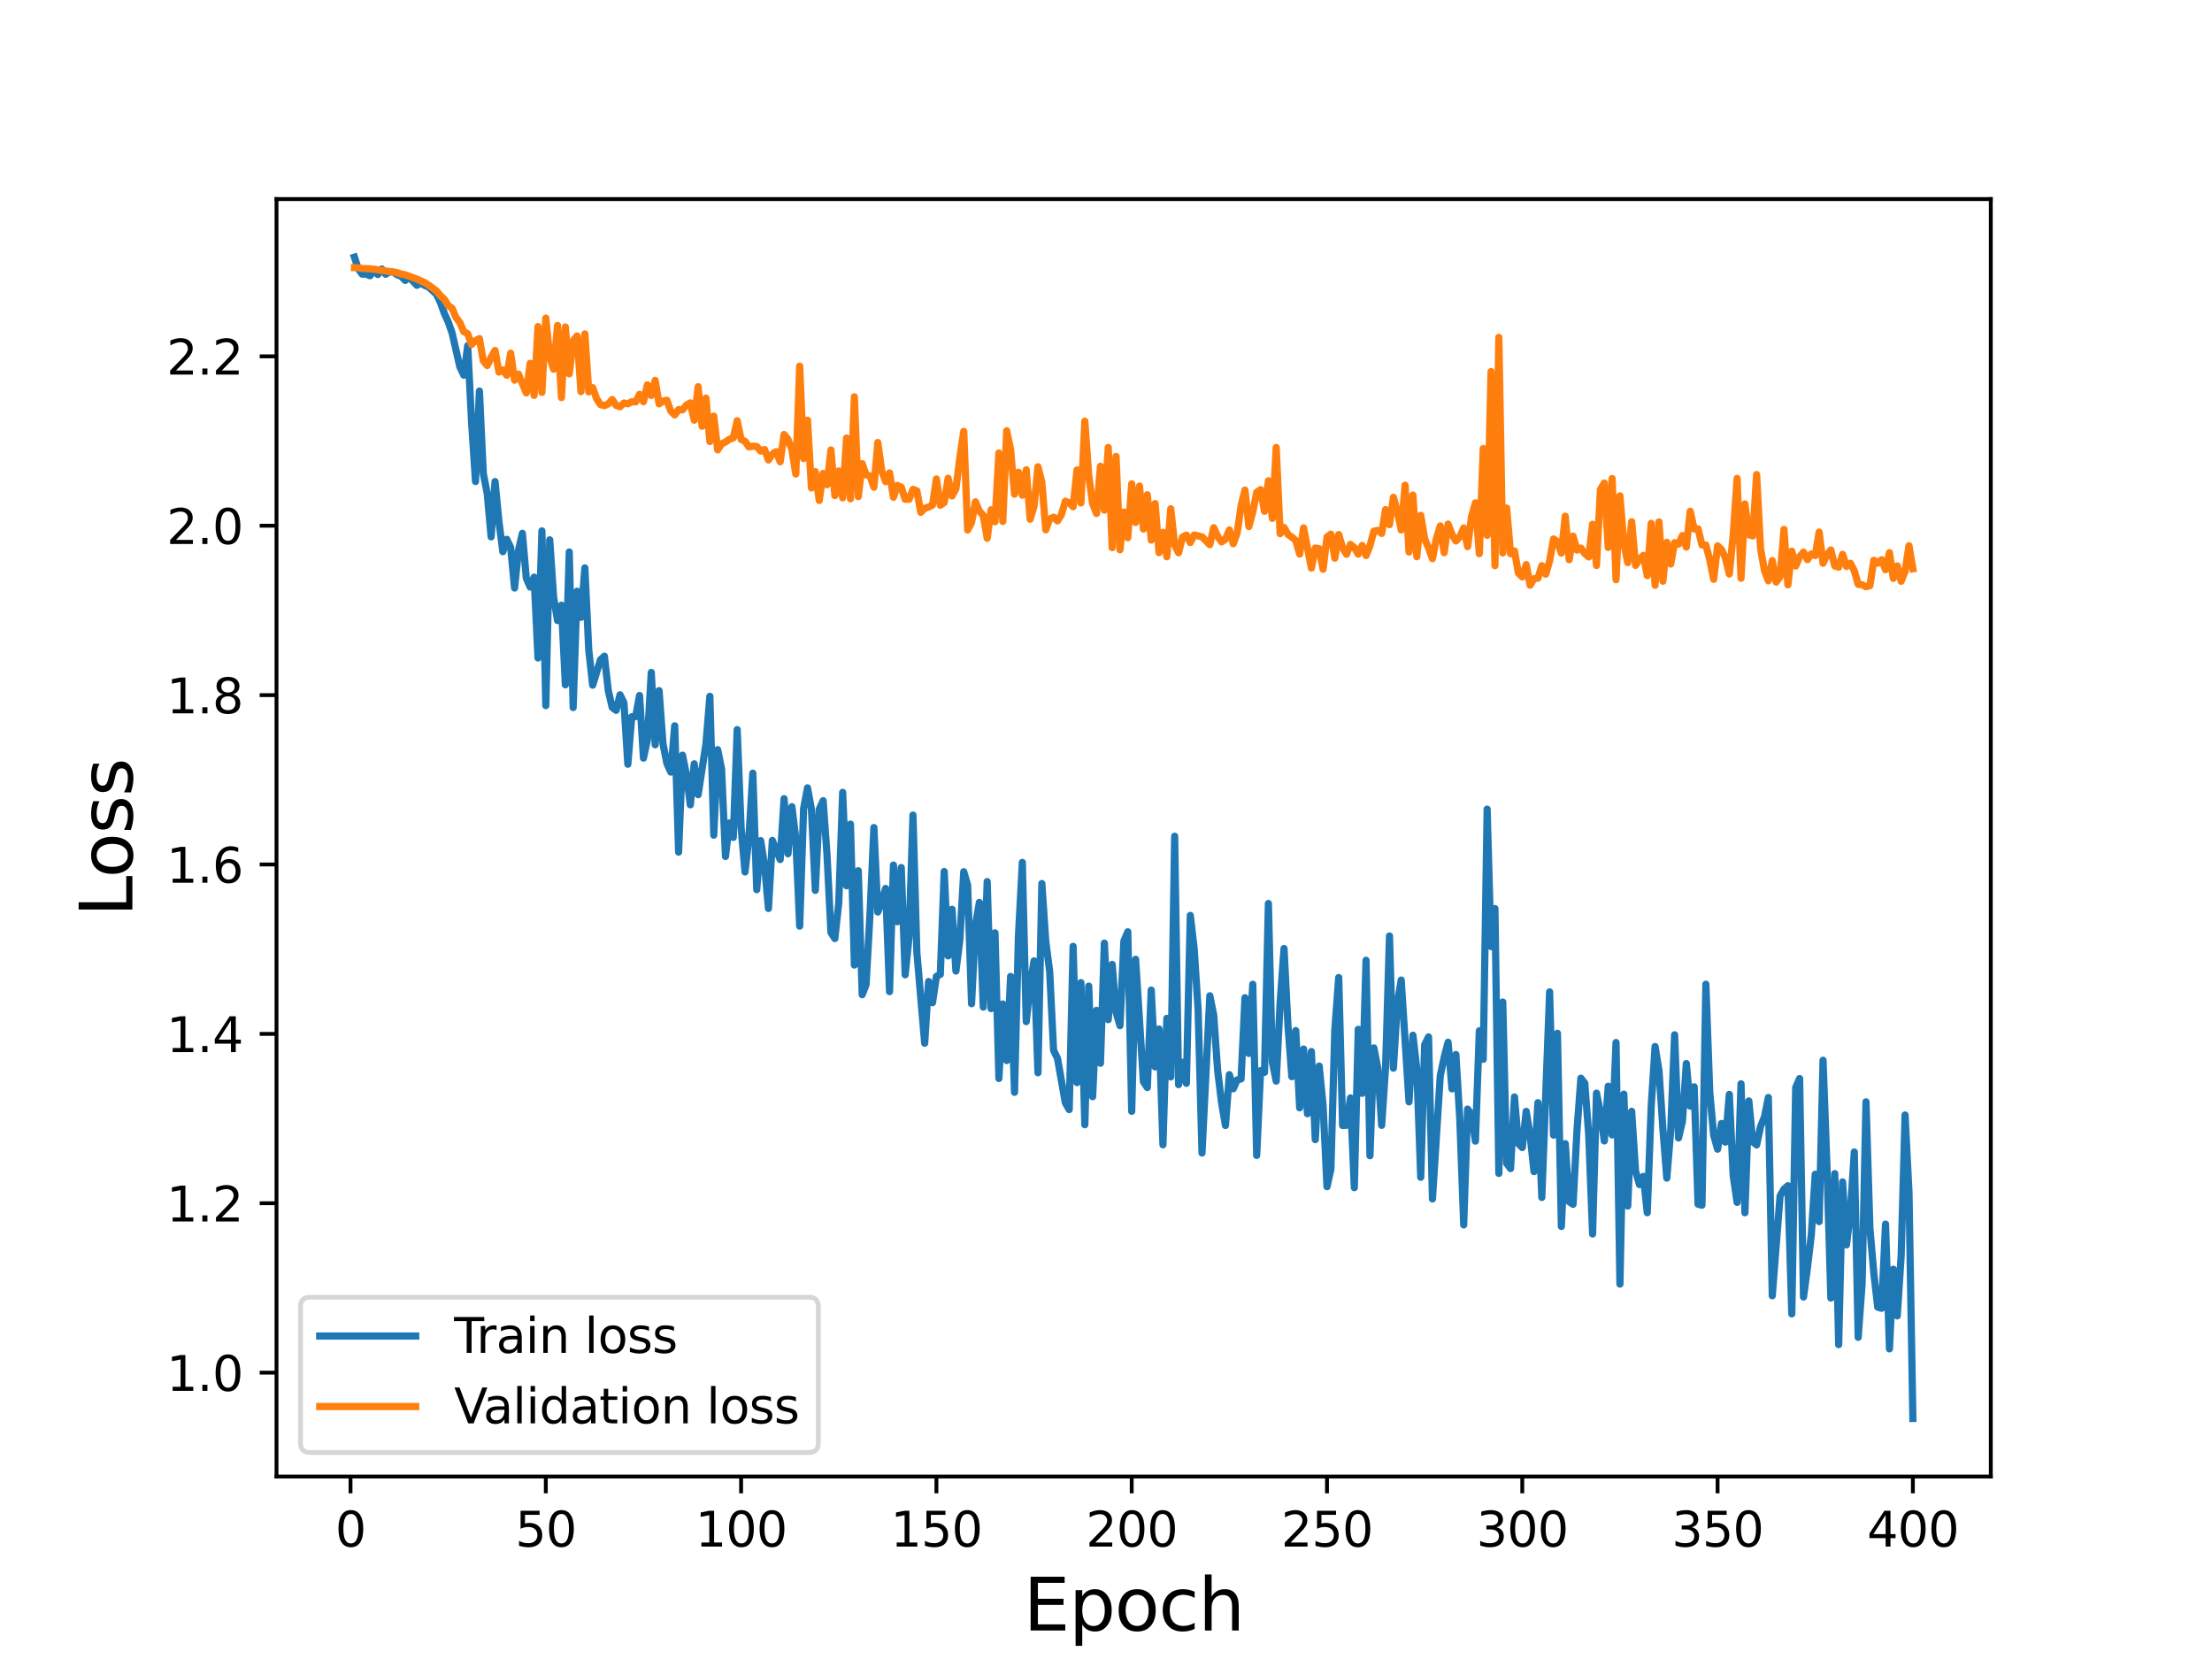 <?xml version="1.0" encoding="utf-8" standalone="no"?>
<!DOCTYPE svg PUBLIC "-//W3C//DTD SVG 1.1//EN"
  "http://www.w3.org/Graphics/SVG/1.1/DTD/svg11.dtd">
<svg height="345.6pt" version="1.1" viewBox="0 0 460.8 345.6" width="460.8pt" xmlns="http://www.w3.org/2000/svg" xmlns:xlink="http://www.w3.org/1999/xlink">
 <defs>
  <style type="text/css">*{stroke-linecap:butt;stroke-linejoin:round;}</style>
 </defs>
 <g id="figure_1">
  <g id="patch_1">
   <path d="M 0 345.6 
L 460.8 345.6 
L 460.8 0 
L 0 0 
z
" style="fill:#ffffff;"/>
  </g>
  <g id="axes_1">
   <g id="patch_2">
    <path d="M 57.6 307.584 
L 414.72 307.584 
L 414.72 41.472 
L 57.6 41.472 
z
" style="fill:#ffffff;"/>
   </g>
   <g id="matplotlib.axis_1">
    <g id="xtick_1">
     <g id="line2d_1">
      <defs>
       <path d="M 0 0 
L 0 3.5 
" id="ma817deee0d" style="stroke:#000000;stroke-width:0.8;"/>
      </defs>
      <g>
       <use style="stroke:#000000;stroke-width:0.8;" x="73.019" xlink:href="#ma817deee0d" y="307.584"/>
      </g>
     </g>
     <g id="text_1">
      <!-- 0 -->
      <g transform="translate(69.838 322.182)scale(0.1 -0.1)">
       <defs>
        <path d="M 2034 4250 
Q 1547 4250 1301 3770 
Q 1056 3291 1056 2328 
Q 1056 1369 1301 889 
Q 1547 409 2034 409 
Q 2525 409 2770 889 
Q 3016 1369 3016 2328 
Q 3016 3291 2770 3770 
Q 2525 4250 2034 4250 
z
M 2034 4750 
Q 2819 4750 3233 4129 
Q 3647 3509 3647 2328 
Q 3647 1150 3233 529 
Q 2819 -91 2034 -91 
Q 1250 -91 836 529 
Q 422 1150 422 2328 
Q 422 3509 836 4129 
Q 1250 4750 2034 4750 
z
" id="DejaVuSans-30" transform="scale(0.016)"/>
       </defs>
       <use xlink:href="#DejaVuSans-30"/>
      </g>
     </g>
    </g>
    <g id="xtick_2">
     <g id="line2d_2">
      <g>
       <use style="stroke:#000000;stroke-width:0.8;" x="113.703" xlink:href="#ma817deee0d" y="307.584"/>
      </g>
     </g>
     <g id="text_2">
      <!-- 50 -->
      <g transform="translate(107.34 322.182)scale(0.1 -0.1)">
       <defs>
        <path d="M 691 4666 
L 3169 4666 
L 3169 4134 
L 1269 4134 
L 1269 2991 
Q 1406 3038 1543 3061 
Q 1681 3084 1819 3084 
Q 2600 3084 3056 2656 
Q 3513 2228 3513 1497 
Q 3513 744 3044 326 
Q 2575 -91 1722 -91 
Q 1428 -91 1123 -41 
Q 819 9 494 109 
L 494 744 
Q 775 591 1075 516 
Q 1375 441 1709 441 
Q 2250 441 2565 725 
Q 2881 1009 2881 1497 
Q 2881 1984 2565 2268 
Q 2250 2553 1709 2553 
Q 1456 2553 1204 2497 
Q 953 2441 691 2322 
L 691 4666 
z
" id="DejaVuSans-35" transform="scale(0.016)"/>
       </defs>
       <use xlink:href="#DejaVuSans-35"/>
       <use x="63.623" xlink:href="#DejaVuSans-30"/>
      </g>
     </g>
    </g>
    <g id="xtick_3">
     <g id="line2d_3">
      <g>
       <use style="stroke:#000000;stroke-width:0.8;" x="154.386" xlink:href="#ma817deee0d" y="307.584"/>
      </g>
     </g>
     <g id="text_3">
      <!-- 100 -->
      <g transform="translate(144.842 322.182)scale(0.1 -0.1)">
       <defs>
        <path d="M 794 531 
L 1825 531 
L 1825 4091 
L 703 3866 
L 703 4441 
L 1819 4666 
L 2450 4666 
L 2450 531 
L 3481 531 
L 3481 0 
L 794 0 
L 794 531 
z
" id="DejaVuSans-31" transform="scale(0.016)"/>
       </defs>
       <use xlink:href="#DejaVuSans-31"/>
       <use x="63.623" xlink:href="#DejaVuSans-30"/>
       <use x="127.246" xlink:href="#DejaVuSans-30"/>
      </g>
     </g>
    </g>
    <g id="xtick_4">
     <g id="line2d_4">
      <g>
       <use style="stroke:#000000;stroke-width:0.8;" x="195.07" xlink:href="#ma817deee0d" y="307.584"/>
      </g>
     </g>
     <g id="text_4">
      <!-- 150 -->
      <g transform="translate(185.526 322.182)scale(0.1 -0.1)">
       <use xlink:href="#DejaVuSans-31"/>
       <use x="63.623" xlink:href="#DejaVuSans-35"/>
       <use x="127.246" xlink:href="#DejaVuSans-30"/>
      </g>
     </g>
    </g>
    <g id="xtick_5">
     <g id="line2d_5">
      <g>
       <use style="stroke:#000000;stroke-width:0.8;" x="235.753" xlink:href="#ma817deee0d" y="307.584"/>
      </g>
     </g>
     <g id="text_5">
      <!-- 200 -->
      <g transform="translate(226.209 322.182)scale(0.1 -0.1)">
       <defs>
        <path d="M 1228 531 
L 3431 531 
L 3431 0 
L 469 0 
L 469 531 
Q 828 903 1448 1529 
Q 2069 2156 2228 2338 
Q 2531 2678 2651 2914 
Q 2772 3150 2772 3378 
Q 2772 3750 2511 3984 
Q 2250 4219 1831 4219 
Q 1534 4219 1204 4116 
Q 875 4013 500 3803 
L 500 4441 
Q 881 4594 1212 4672 
Q 1544 4750 1819 4750 
Q 2544 4750 2975 4387 
Q 3406 4025 3406 3419 
Q 3406 3131 3298 2873 
Q 3191 2616 2906 2266 
Q 2828 2175 2409 1742 
Q 1991 1309 1228 531 
z
" id="DejaVuSans-32" transform="scale(0.016)"/>
       </defs>
       <use xlink:href="#DejaVuSans-32"/>
       <use x="63.623" xlink:href="#DejaVuSans-30"/>
       <use x="127.246" xlink:href="#DejaVuSans-30"/>
      </g>
     </g>
    </g>
    <g id="xtick_6">
     <g id="line2d_6">
      <g>
       <use style="stroke:#000000;stroke-width:0.8;" x="276.437" xlink:href="#ma817deee0d" y="307.584"/>
      </g>
     </g>
     <g id="text_6">
      <!-- 250 -->
      <g transform="translate(266.893 322.182)scale(0.1 -0.1)">
       <use xlink:href="#DejaVuSans-32"/>
       <use x="63.623" xlink:href="#DejaVuSans-35"/>
       <use x="127.246" xlink:href="#DejaVuSans-30"/>
      </g>
     </g>
    </g>
    <g id="xtick_7">
     <g id="line2d_7">
      <g>
       <use style="stroke:#000000;stroke-width:0.8;" x="317.12" xlink:href="#ma817deee0d" y="307.584"/>
      </g>
     </g>
     <g id="text_7">
      <!-- 300 -->
      <g transform="translate(307.576 322.182)scale(0.1 -0.1)">
       <defs>
        <path d="M 2597 2516 
Q 3050 2419 3304 2112 
Q 3559 1806 3559 1356 
Q 3559 666 3084 287 
Q 2609 -91 1734 -91 
Q 1441 -91 1130 -33 
Q 819 25 488 141 
L 488 750 
Q 750 597 1062 519 
Q 1375 441 1716 441 
Q 2309 441 2620 675 
Q 2931 909 2931 1356 
Q 2931 1769 2642 2001 
Q 2353 2234 1838 2234 
L 1294 2234 
L 1294 2753 
L 1863 2753 
Q 2328 2753 2575 2939 
Q 2822 3125 2822 3475 
Q 2822 3834 2567 4026 
Q 2313 4219 1838 4219 
Q 1578 4219 1281 4162 
Q 984 4106 628 3988 
L 628 4550 
Q 988 4650 1302 4700 
Q 1616 4750 1894 4750 
Q 2613 4750 3031 4423 
Q 3450 4097 3450 3541 
Q 3450 3153 3228 2886 
Q 3006 2619 2597 2516 
z
" id="DejaVuSans-33" transform="scale(0.016)"/>
       </defs>
       <use xlink:href="#DejaVuSans-33"/>
       <use x="63.623" xlink:href="#DejaVuSans-30"/>
       <use x="127.246" xlink:href="#DejaVuSans-30"/>
      </g>
     </g>
    </g>
    <g id="xtick_8">
     <g id="line2d_8">
      <g>
       <use style="stroke:#000000;stroke-width:0.8;" x="357.804" xlink:href="#ma817deee0d" y="307.584"/>
      </g>
     </g>
     <g id="text_8">
      <!-- 350 -->
      <g transform="translate(348.26 322.182)scale(0.1 -0.1)">
       <use xlink:href="#DejaVuSans-33"/>
       <use x="63.623" xlink:href="#DejaVuSans-35"/>
       <use x="127.246" xlink:href="#DejaVuSans-30"/>
      </g>
     </g>
    </g>
    <g id="xtick_9">
     <g id="line2d_9">
      <g>
       <use style="stroke:#000000;stroke-width:0.8;" x="398.487" xlink:href="#ma817deee0d" y="307.584"/>
      </g>
     </g>
     <g id="text_9">
      <!-- 400 -->
      <g transform="translate(388.944 322.182)scale(0.1 -0.1)">
       <defs>
        <path d="M 2419 4116 
L 825 1625 
L 2419 1625 
L 2419 4116 
z
M 2253 4666 
L 3047 4666 
L 3047 1625 
L 3713 1625 
L 3713 1100 
L 3047 1100 
L 3047 0 
L 2419 0 
L 2419 1100 
L 313 1100 
L 313 1709 
L 2253 4666 
z
" id="DejaVuSans-34" transform="scale(0.016)"/>
       </defs>
       <use xlink:href="#DejaVuSans-34"/>
       <use x="63.623" xlink:href="#DejaVuSans-30"/>
       <use x="127.246" xlink:href="#DejaVuSans-30"/>
      </g>
     </g>
    </g>
    <g id="text_10">
     <!-- Epoch -->
     <g transform="translate(213.194 339.66)scale(0.15 -0.15)">
      <defs>
       <path d="M 628 4666 
L 3578 4666 
L 3578 4134 
L 1259 4134 
L 1259 2753 
L 3481 2753 
L 3481 2222 
L 1259 2222 
L 1259 531 
L 3634 531 
L 3634 0 
L 628 0 
L 628 4666 
z
" id="DejaVuSans-45" transform="scale(0.016)"/>
       <path d="M 1159 525 
L 1159 -1331 
L 581 -1331 
L 581 3500 
L 1159 3500 
L 1159 2969 
Q 1341 3281 1617 3432 
Q 1894 3584 2278 3584 
Q 2916 3584 3314 3078 
Q 3713 2572 3713 1747 
Q 3713 922 3314 415 
Q 2916 -91 2278 -91 
Q 1894 -91 1617 61 
Q 1341 213 1159 525 
z
M 3116 1747 
Q 3116 2381 2855 2742 
Q 2594 3103 2138 3103 
Q 1681 3103 1420 2742 
Q 1159 2381 1159 1747 
Q 1159 1113 1420 752 
Q 1681 391 2138 391 
Q 2594 391 2855 752 
Q 3116 1113 3116 1747 
z
" id="DejaVuSans-70" transform="scale(0.016)"/>
       <path d="M 1959 3097 
Q 1497 3097 1228 2736 
Q 959 2375 959 1747 
Q 959 1119 1226 758 
Q 1494 397 1959 397 
Q 2419 397 2687 759 
Q 2956 1122 2956 1747 
Q 2956 2369 2687 2733 
Q 2419 3097 1959 3097 
z
M 1959 3584 
Q 2709 3584 3137 3096 
Q 3566 2609 3566 1747 
Q 3566 888 3137 398 
Q 2709 -91 1959 -91 
Q 1206 -91 779 398 
Q 353 888 353 1747 
Q 353 2609 779 3096 
Q 1206 3584 1959 3584 
z
" id="DejaVuSans-6f" transform="scale(0.016)"/>
       <path d="M 3122 3366 
L 3122 2828 
Q 2878 2963 2633 3030 
Q 2388 3097 2138 3097 
Q 1578 3097 1268 2742 
Q 959 2388 959 1747 
Q 959 1106 1268 751 
Q 1578 397 2138 397 
Q 2388 397 2633 464 
Q 2878 531 3122 666 
L 3122 134 
Q 2881 22 2623 -34 
Q 2366 -91 2075 -91 
Q 1284 -91 818 406 
Q 353 903 353 1747 
Q 353 2603 823 3093 
Q 1294 3584 2113 3584 
Q 2378 3584 2631 3529 
Q 2884 3475 3122 3366 
z
" id="DejaVuSans-63" transform="scale(0.016)"/>
       <path d="M 3513 2113 
L 3513 0 
L 2938 0 
L 2938 2094 
Q 2938 2591 2744 2837 
Q 2550 3084 2163 3084 
Q 1697 3084 1428 2787 
Q 1159 2491 1159 1978 
L 1159 0 
L 581 0 
L 581 4863 
L 1159 4863 
L 1159 2956 
Q 1366 3272 1645 3428 
Q 1925 3584 2291 3584 
Q 2894 3584 3203 3211 
Q 3513 2838 3513 2113 
z
" id="DejaVuSans-68" transform="scale(0.016)"/>
      </defs>
      <use xlink:href="#DejaVuSans-45"/>
      <use x="63.184" xlink:href="#DejaVuSans-70"/>
      <use x="126.66" xlink:href="#DejaVuSans-6f"/>
      <use x="187.842" xlink:href="#DejaVuSans-63"/>
      <use x="242.822" xlink:href="#DejaVuSans-68"/>
     </g>
    </g>
   </g>
   <g id="matplotlib.axis_2">
    <g id="ytick_1">
     <g id="line2d_10">
      <defs>
       <path d="M 0 0 
L -3.5 0 
" id="m01b937e07c" style="stroke:#000000;stroke-width:0.8;"/>
      </defs>
      <g>
       <use style="stroke:#000000;stroke-width:0.8;" x="57.6" xlink:href="#m01b937e07c" y="285.945"/>
      </g>
     </g>
     <g id="text_11">
      <!-- 1.0 -->
      <g transform="translate(34.697 289.744)scale(0.1 -0.1)">
       <defs>
        <path d="M 684 794 
L 1344 794 
L 1344 0 
L 684 0 
L 684 794 
z
" id="DejaVuSans-2e" transform="scale(0.016)"/>
       </defs>
       <use xlink:href="#DejaVuSans-31"/>
       <use x="63.623" xlink:href="#DejaVuSans-2e"/>
       <use x="95.41" xlink:href="#DejaVuSans-30"/>
      </g>
     </g>
    </g>
    <g id="ytick_2">
     <g id="line2d_11">
      <g>
       <use style="stroke:#000000;stroke-width:0.8;" x="57.6" xlink:href="#m01b937e07c" y="250.66"/>
      </g>
     </g>
     <g id="text_12">
      <!-- 1.2 -->
      <g transform="translate(34.697 254.459)scale(0.1 -0.1)">
       <use xlink:href="#DejaVuSans-31"/>
       <use x="63.623" xlink:href="#DejaVuSans-2e"/>
       <use x="95.41" xlink:href="#DejaVuSans-32"/>
      </g>
     </g>
    </g>
    <g id="ytick_3">
     <g id="line2d_12">
      <g>
       <use style="stroke:#000000;stroke-width:0.8;" x="57.6" xlink:href="#m01b937e07c" y="215.375"/>
      </g>
     </g>
     <g id="text_13">
      <!-- 1.4 -->
      <g transform="translate(34.697 219.174)scale(0.1 -0.1)">
       <use xlink:href="#DejaVuSans-31"/>
       <use x="63.623" xlink:href="#DejaVuSans-2e"/>
       <use x="95.41" xlink:href="#DejaVuSans-34"/>
      </g>
     </g>
    </g>
    <g id="ytick_4">
     <g id="line2d_13">
      <g>
       <use style="stroke:#000000;stroke-width:0.8;" x="57.6" xlink:href="#m01b937e07c" y="180.089"/>
      </g>
     </g>
     <g id="text_14">
      <!-- 1.6 -->
      <g transform="translate(34.697 183.888)scale(0.1 -0.1)">
       <defs>
        <path d="M 2113 2584 
Q 1688 2584 1439 2293 
Q 1191 2003 1191 1497 
Q 1191 994 1439 701 
Q 1688 409 2113 409 
Q 2538 409 2786 701 
Q 3034 994 3034 1497 
Q 3034 2003 2786 2293 
Q 2538 2584 2113 2584 
z
M 3366 4563 
L 3366 3988 
Q 3128 4100 2886 4159 
Q 2644 4219 2406 4219 
Q 1781 4219 1451 3797 
Q 1122 3375 1075 2522 
Q 1259 2794 1537 2939 
Q 1816 3084 2150 3084 
Q 2853 3084 3261 2657 
Q 3669 2231 3669 1497 
Q 3669 778 3244 343 
Q 2819 -91 2113 -91 
Q 1303 -91 875 529 
Q 447 1150 447 2328 
Q 447 3434 972 4092 
Q 1497 4750 2381 4750 
Q 2619 4750 2861 4703 
Q 3103 4656 3366 4563 
z
" id="DejaVuSans-36" transform="scale(0.016)"/>
       </defs>
       <use xlink:href="#DejaVuSans-31"/>
       <use x="63.623" xlink:href="#DejaVuSans-2e"/>
       <use x="95.41" xlink:href="#DejaVuSans-36"/>
      </g>
     </g>
    </g>
    <g id="ytick_5">
     <g id="line2d_14">
      <g>
       <use style="stroke:#000000;stroke-width:0.8;" x="57.6" xlink:href="#m01b937e07c" y="144.804"/>
      </g>
     </g>
     <g id="text_15">
      <!-- 1.8 -->
      <g transform="translate(34.697 148.603)scale(0.1 -0.1)">
       <defs>
        <path d="M 2034 2216 
Q 1584 2216 1326 1975 
Q 1069 1734 1069 1313 
Q 1069 891 1326 650 
Q 1584 409 2034 409 
Q 2484 409 2743 651 
Q 3003 894 3003 1313 
Q 3003 1734 2745 1975 
Q 2488 2216 2034 2216 
z
M 1403 2484 
Q 997 2584 770 2862 
Q 544 3141 544 3541 
Q 544 4100 942 4425 
Q 1341 4750 2034 4750 
Q 2731 4750 3128 4425 
Q 3525 4100 3525 3541 
Q 3525 3141 3298 2862 
Q 3072 2584 2669 2484 
Q 3125 2378 3379 2068 
Q 3634 1759 3634 1313 
Q 3634 634 3220 271 
Q 2806 -91 2034 -91 
Q 1263 -91 848 271 
Q 434 634 434 1313 
Q 434 1759 690 2068 
Q 947 2378 1403 2484 
z
M 1172 3481 
Q 1172 3119 1398 2916 
Q 1625 2713 2034 2713 
Q 2441 2713 2670 2916 
Q 2900 3119 2900 3481 
Q 2900 3844 2670 4047 
Q 2441 4250 2034 4250 
Q 1625 4250 1398 4047 
Q 1172 3844 1172 3481 
z
" id="DejaVuSans-38" transform="scale(0.016)"/>
       </defs>
       <use xlink:href="#DejaVuSans-31"/>
       <use x="63.623" xlink:href="#DejaVuSans-2e"/>
       <use x="95.41" xlink:href="#DejaVuSans-38"/>
      </g>
     </g>
    </g>
    <g id="ytick_6">
     <g id="line2d_15">
      <g>
       <use style="stroke:#000000;stroke-width:0.8;" x="57.6" xlink:href="#m01b937e07c" y="109.519"/>
      </g>
     </g>
     <g id="text_16">
      <!-- 2.0 -->
      <g transform="translate(34.697 113.318)scale(0.1 -0.1)">
       <use xlink:href="#DejaVuSans-32"/>
       <use x="63.623" xlink:href="#DejaVuSans-2e"/>
       <use x="95.41" xlink:href="#DejaVuSans-30"/>
      </g>
     </g>
    </g>
    <g id="ytick_7">
     <g id="line2d_16">
      <g>
       <use style="stroke:#000000;stroke-width:0.8;" x="57.6" xlink:href="#m01b937e07c" y="74.233"/>
      </g>
     </g>
     <g id="text_17">
      <!-- 2.2 -->
      <g transform="translate(34.697 78.033)scale(0.1 -0.1)">
       <use xlink:href="#DejaVuSans-32"/>
       <use x="63.623" xlink:href="#DejaVuSans-2e"/>
       <use x="95.41" xlink:href="#DejaVuSans-32"/>
      </g>
     </g>
    </g>
    <g id="text_18">
     <!-- Loss -->
     <g transform="translate(27.577 190.979)rotate(-90)scale(0.15 -0.15)">
      <defs>
       <path d="M 628 4666 
L 1259 4666 
L 1259 531 
L 3531 531 
L 3531 0 
L 628 0 
L 628 4666 
z
" id="DejaVuSans-4c" transform="scale(0.016)"/>
       <path d="M 2834 3397 
L 2834 2853 
Q 2591 2978 2328 3040 
Q 2066 3103 1784 3103 
Q 1356 3103 1142 2972 
Q 928 2841 928 2578 
Q 928 2378 1081 2264 
Q 1234 2150 1697 2047 
L 1894 2003 
Q 2506 1872 2764 1633 
Q 3022 1394 3022 966 
Q 3022 478 2636 193 
Q 2250 -91 1575 -91 
Q 1294 -91 989 -36 
Q 684 19 347 128 
L 347 722 
Q 666 556 975 473 
Q 1284 391 1588 391 
Q 1994 391 2212 530 
Q 2431 669 2431 922 
Q 2431 1156 2273 1281 
Q 2116 1406 1581 1522 
L 1381 1569 
Q 847 1681 609 1914 
Q 372 2147 372 2553 
Q 372 3047 722 3315 
Q 1072 3584 1716 3584 
Q 2034 3584 2315 3537 
Q 2597 3491 2834 3397 
z
" id="DejaVuSans-73" transform="scale(0.016)"/>
      </defs>
      <use xlink:href="#DejaVuSans-4c"/>
      <use x="53.963" xlink:href="#DejaVuSans-6f"/>
      <use x="115.145" xlink:href="#DejaVuSans-73"/>
      <use x="167.244" xlink:href="#DejaVuSans-73"/>
     </g>
    </g>
   </g>
   <g id="line2d_17">
    <path clip-path="url(#p1120ab711c)" d="M 73.833 53.568 
L 74.646 56.022 
L 75.46 57.109 
L 76.274 57.093 
L 77.087 57.444 
L 77.901 56.268 
L 78.715 57.19 
L 79.528 56.032 
L 80.342 57.127 
L 81.156 56.583 
L 81.969 56.701 
L 82.783 57.24 
L 83.597 57.577 
L 84.41 58.417 
L 85.224 57.732 
L 86.851 59.431 
L 87.665 58.962 
L 88.479 59.465 
L 89.292 59.778 
L 90.92 61.299 
L 91.733 62.975 
L 92.547 65.255 
L 93.361 67.037 
L 94.174 69.35 
L 95.802 76.439 
L 96.616 78.157 
L 97.429 72.013 
L 98.243 88.046 
L 99.057 100.302 
L 99.87 81.464 
L 100.684 98.646 
L 101.498 102.813 
L 102.311 111.833 
L 103.125 100.318 
L 103.939 108.654 
L 104.752 114.926 
L 105.566 112.35 
L 106.38 114.046 
L 107.193 122.494 
L 108.007 114.658 
L 108.821 111.103 
L 109.634 120.437 
L 110.448 122.293 
L 111.262 120.229 
L 112.075 137.064 
L 112.889 110.598 
L 113.703 146.987 
L 114.516 112.453 
L 115.33 124.41 
L 116.144 129.269 
L 116.957 126.073 
L 117.771 142.659 
L 118.585 114.997 
L 119.398 147.396 
L 120.212 123.167 
L 121.026 128.606 
L 121.839 118.306 
L 122.653 135.451 
L 123.467 142.726 
L 125.094 137.449 
L 125.908 136.69 
L 126.721 143.881 
L 127.535 147.369 
L 128.349 147.976 
L 129.162 144.74 
L 129.976 146.394 
L 130.79 159.205 
L 131.603 149.308 
L 132.417 149.29 
L 133.231 144.879 
L 134.044 157.925 
L 134.858 154.142 
L 135.672 140.081 
L 136.485 155.149 
L 137.299 143.873 
L 138.113 154.946 
L 138.926 159.047 
L 139.74 160.84 
L 140.554 151.198 
L 141.367 177.506 
L 142.181 157.321 
L 142.995 161.398 
L 143.808 167.658 
L 144.622 159.119 
L 145.436 165.547 
L 147.063 154.947 
L 147.877 145.052 
L 148.69 173.981 
L 149.504 156.166 
L 150.318 160.194 
L 151.131 178.42 
L 151.945 171.442 
L 152.759 174.448 
L 153.572 151.993 
L 154.386 172.418 
L 155.2 181.648 
L 156.013 174.416 
L 156.827 161.065 
L 157.641 185.332 
L 158.454 175.119 
L 159.268 180.259 
L 160.082 189.25 
L 160.895 175.077 
L 162.523 179.056 
L 163.336 166.382 
L 164.15 177.859 
L 164.964 168.056 
L 165.777 174.669 
L 166.591 192.927 
L 167.405 168.421 
L 168.219 164.126 
L 169.032 168.569 
L 169.846 185.477 
L 170.66 168.596 
L 171.473 166.802 
L 172.287 178.135 
L 173.101 194.238 
L 173.914 195.516 
L 174.728 188.099 
L 175.542 165.062 
L 176.355 184.524 
L 177.169 171.678 
L 177.983 201.034 
L 178.796 181.391 
L 179.61 207.214 
L 180.424 205.111 
L 181.237 190.423 
L 182.051 172.398 
L 182.865 189.989 
L 183.678 187.744 
L 184.492 185.08 
L 185.306 206.574 
L 186.119 180.206 
L 186.933 192.013 
L 187.747 180.725 
L 188.56 203.064 
L 189.374 195.209 
L 190.188 169.799 
L 191.001 198.413 
L 192.629 217.326 
L 193.442 204.467 
L 194.256 208.884 
L 195.07 203.401 
L 195.883 202.977 
L 196.697 181.554 
L 197.511 199.134 
L 198.324 189.421 
L 199.138 202.286 
L 199.952 195.802 
L 200.765 181.596 
L 201.579 184.415 
L 202.393 209.093 
L 203.206 192.728 
L 204.02 187.987 
L 204.834 209.787 
L 205.647 183.651 
L 206.461 210.113 
L 207.275 194.326 
L 208.088 224.663 
L 208.902 209.145 
L 209.716 220.93 
L 210.529 203.406 
L 211.343 227.548 
L 212.157 195.064 
L 212.97 179.656 
L 213.784 212.819 
L 214.598 205.211 
L 215.411 200.17 
L 216.225 223.477 
L 217.039 184.057 
L 217.852 196.104 
L 218.666 202.339 
L 219.48 218.792 
L 220.293 220.482 
L 221.921 229.704 
L 222.734 231.145 
L 223.548 197.147 
L 224.362 225.523 
L 225.175 204.696 
L 225.989 234.302 
L 226.803 205.424 
L 227.616 228.458 
L 228.43 210.474 
L 229.244 221.498 
L 230.057 196.468 
L 230.871 212.415 
L 231.685 200.901 
L 232.498 210.869 
L 233.312 213.664 
L 234.126 196.04 
L 234.939 194.115 
L 235.753 231.508 
L 236.567 199.835 
L 238.194 225.336 
L 239.008 226.56 
L 239.822 206.258 
L 240.635 222.252 
L 241.449 214.364 
L 242.263 238.479 
L 243.076 212.139 
L 243.89 224.341 
L 244.704 174.2 
L 245.517 225.948 
L 246.331 221.28 
L 247.145 225.677 
L 247.958 190.698 
L 248.772 197.681 
L 249.586 210.278 
L 250.399 240.192 
L 252.027 207.437 
L 252.84 211.476 
L 253.654 222.952 
L 254.468 229.679 
L 255.281 234.465 
L 256.095 223.877 
L 256.909 226.81 
L 257.722 224.964 
L 258.536 224.766 
L 259.35 207.851 
L 260.163 219.455 
L 260.977 205.042 
L 261.791 240.7 
L 262.604 223.03 
L 263.418 223.386 
L 264.232 188.212 
L 265.045 221.236 
L 265.859 225.214 
L 266.673 208.921 
L 267.486 197.591 
L 268.3 213.571 
L 269.114 224.296 
L 269.927 214.695 
L 270.741 230.774 
L 271.555 218.535 
L 272.368 232.007 
L 273.182 219.055 
L 273.996 237.409 
L 274.809 222.077 
L 275.623 230.296 
L 276.437 247.207 
L 277.25 243.559 
L 278.064 214.549 
L 278.878 203.638 
L 279.691 234.463 
L 280.505 234.42 
L 281.319 228.718 
L 282.132 247.412 
L 282.946 214.431 
L 283.76 227.759 
L 284.573 200.042 
L 285.387 240.763 
L 286.201 218.299 
L 287.014 222.493 
L 287.828 234.43 
L 288.642 222.275 
L 289.455 194.984 
L 290.269 222.514 
L 291.083 209.148 
L 291.896 204.163 
L 293.524 229.539 
L 294.337 215.658 
L 295.151 222.792 
L 295.965 245.252 
L 296.778 217.659 
L 297.592 216.014 
L 298.406 249.764 
L 300.033 224.129 
L 300.847 220.248 
L 301.66 217.124 
L 302.474 226.834 
L 303.288 219.675 
L 304.101 233.096 
L 304.915 255.178 
L 305.729 231.043 
L 306.543 232.146 
L 307.356 237.719 
L 308.17 214.73 
L 308.984 220.671 
L 309.797 168.558 
L 310.611 197.187 
L 311.425 189.272 
L 312.238 244.44 
L 313.052 208.742 
L 313.866 242.353 
L 314.679 243.435 
L 315.493 228.519 
L 316.307 238.235 
L 317.12 239.053 
L 317.934 231.519 
L 318.748 236.512 
L 319.561 244.073 
L 320.375 229.703 
L 321.189 249.453 
L 322.816 206.626 
L 323.63 236.468 
L 324.443 215.253 
L 325.257 255.494 
L 326.071 238.252 
L 326.884 250.338 
L 327.698 250.881 
L 328.512 235.515 
L 329.325 224.614 
L 330.139 225.645 
L 330.953 236.322 
L 331.766 257.065 
L 332.58 227.724 
L 333.394 231.751 
L 334.207 237.675 
L 335.021 226.287 
L 335.835 236.421 
L 336.648 217.178 
L 337.462 267.496 
L 338.276 227.925 
L 339.089 251.235 
L 339.903 231.508 
L 340.717 243.946 
L 341.53 246.77 
L 342.344 245.071 
L 343.158 252.626 
L 343.971 230.534 
L 344.785 218.01 
L 345.599 223.046 
L 346.412 235.182 
L 347.226 245.421 
L 348.04 235.469 
L 348.853 215.569 
L 349.667 237.058 
L 350.481 233.609 
L 351.294 221.555 
L 352.108 230.43 
L 352.922 226.397 
L 353.735 250.858 
L 354.549 251.066 
L 355.363 205.03 
L 356.176 227.587 
L 356.99 236.495 
L 357.804 239.397 
L 358.617 234.041 
L 359.431 237.923 
L 360.245 227.976 
L 361.058 244.919 
L 361.872 250.481 
L 362.686 225.776 
L 363.499 252.638 
L 364.313 229.345 
L 365.127 237.837 
L 365.94 238.511 
L 366.754 234.682 
L 367.568 232.691 
L 368.381 228.63 
L 369.195 269.932 
L 370.822 249.134 
L 371.636 247.718 
L 372.45 247.008 
L 373.263 273.703 
L 374.077 226.541 
L 374.891 224.681 
L 375.704 270.192 
L 376.518 264.155 
L 377.332 257.22 
L 378.146 244.619 
L 378.959 254.482 
L 379.773 220.867 
L 380.587 242.879 
L 381.4 270.414 
L 382.214 244.486 
L 383.028 280.113 
L 383.841 246.216 
L 384.655 259.33 
L 385.469 252.481 
L 386.282 239.978 
L 387.096 278.588 
L 387.91 267.41 
L 388.723 229.535 
L 389.537 255.952 
L 390.351 265.224 
L 391.164 272.308 
L 391.978 272.54 
L 392.792 255.007 
L 393.605 280.987 
L 394.419 264.402 
L 395.233 274.125 
L 396.046 261.617 
L 396.86 232.272 
L 397.674 248.333 
L 398.487 295.488 
L 398.487 295.488 
" style="fill:none;stroke:#1f77b4;stroke-linecap:square;stroke-width:1.5;"/>
   </g>
   <g id="line2d_18">
    <path clip-path="url(#p1120ab711c)" d="M 73.833 55.755 
L 74.646 55.784 
L 75.46 55.93 
L 77.087 55.996 
L 79.528 56.317 
L 82.783 56.808 
L 83.597 57.1 
L 84.41 57.243 
L 86.851 58.133 
L 88.479 58.877 
L 89.292 59.387 
L 90.92 60.609 
L 91.733 61.568 
L 92.547 62.34 
L 93.361 63.645 
L 94.174 64.214 
L 94.988 66.119 
L 95.802 67.204 
L 96.616 69.089 
L 97.429 69.527 
L 98.243 71.772 
L 99.057 70.967 
L 99.87 70.536 
L 100.684 75.181 
L 101.498 76.145 
L 102.311 74.42 
L 103.125 73.008 
L 103.939 77.507 
L 104.752 77.057 
L 105.566 78.185 
L 106.38 73.573 
L 107.193 79.195 
L 108.007 77.935 
L 109.634 81.872 
L 110.448 75.694 
L 111.262 82.367 
L 112.075 68.026 
L 112.889 81.743 
L 113.703 66.274 
L 114.516 74.366 
L 115.33 76.918 
L 116.144 67.794 
L 116.957 82.83 
L 117.771 68.11 
L 118.585 77.879 
L 119.398 71.011 
L 120.212 69.99 
L 121.026 81.583 
L 121.839 69.559 
L 122.653 81.641 
L 123.467 80.746 
L 124.28 83.052 
L 125.094 84.288 
L 125.908 84.506 
L 126.721 84.136 
L 127.535 83.231 
L 128.349 84.453 
L 129.162 84.731 
L 129.976 83.955 
L 130.79 84.114 
L 131.603 83.686 
L 132.417 83.721 
L 133.231 82.147 
L 134.044 83.69 
L 134.858 80.175 
L 135.672 82.382 
L 136.485 79.229 
L 137.299 84.13 
L 138.113 83.567 
L 138.926 83.391 
L 139.74 85.632 
L 140.554 86.437 
L 141.367 85.33 
L 142.181 85.367 
L 142.995 84.381 
L 143.808 83.926 
L 144.622 87.533 
L 145.436 80.557 
L 146.249 88.795 
L 147.063 82.93 
L 147.877 91.981 
L 148.69 86.697 
L 149.504 93.714 
L 150.318 92.475 
L 151.131 92.07 
L 151.945 91.514 
L 152.759 91.221 
L 153.572 87.646 
L 154.386 91.542 
L 155.2 91.93 
L 156.013 93.1 
L 156.827 92.948 
L 157.641 93.008 
L 158.454 93.966 
L 159.268 93.639 
L 160.082 95.831 
L 160.895 94.59 
L 161.709 94.091 
L 162.523 96.198 
L 163.336 90.512 
L 164.15 91.516 
L 164.964 93.686 
L 165.777 98.739 
L 166.591 76.271 
L 167.405 95.526 
L 168.219 87.535 
L 169.032 101.66 
L 169.846 98.26 
L 170.66 104.261 
L 171.473 98.633 
L 172.287 100.979 
L 173.101 93.725 
L 173.914 103.237 
L 174.728 98.11 
L 175.542 103.709 
L 176.355 91.247 
L 177.169 103.912 
L 177.983 82.669 
L 178.796 103.457 
L 179.61 96.589 
L 180.424 98.925 
L 181.237 99.119 
L 182.051 101.493 
L 182.865 92.177 
L 183.678 98.039 
L 184.492 100.332 
L 185.306 98.51 
L 186.119 103.599 
L 186.933 101.123 
L 187.747 101.479 
L 188.56 104.009 
L 189.374 104.013 
L 190.188 101.938 
L 191.001 102.253 
L 191.815 106.717 
L 192.629 105.888 
L 193.442 105.631 
L 194.256 105.213 
L 195.07 99.774 
L 195.883 105.255 
L 196.697 104.69 
L 197.511 99.62 
L 198.324 103.321 
L 199.138 101.823 
L 199.952 95.307 
L 200.765 89.857 
L 201.579 110.404 
L 202.393 108.837 
L 203.206 104.54 
L 204.02 106.476 
L 204.834 107.387 
L 205.647 112.135 
L 206.461 106.193 
L 207.275 108.692 
L 208.088 94.37 
L 208.902 108.624 
L 209.716 89.745 
L 210.529 93.666 
L 211.343 102.943 
L 212.157 98.379 
L 212.97 103.162 
L 213.784 97.874 
L 214.598 108.168 
L 215.411 105.444 
L 216.225 97.236 
L 217.039 100.484 
L 217.852 110.366 
L 218.666 108.122 
L 219.48 107.737 
L 220.293 108.521 
L 221.107 107.21 
L 221.921 104.424 
L 222.734 104.722 
L 223.548 105.566 
L 224.362 97.894 
L 225.175 104.766 
L 225.989 87.743 
L 226.803 99.046 
L 227.616 104.939 
L 228.43 106.967 
L 229.244 97.13 
L 230.057 106.272 
L 230.871 93.206 
L 231.685 114.089 
L 232.498 95.087 
L 233.312 114.533 
L 234.126 106.669 
L 234.939 112.016 
L 235.753 100.784 
L 236.567 108.844 
L 237.381 101.262 
L 238.194 110.215 
L 239.008 103.055 
L 239.822 112.511 
L 240.635 104.897 
L 241.449 115.127 
L 242.263 110.907 
L 243.076 115.978 
L 243.89 105.98 
L 244.704 113.539 
L 245.517 115.156 
L 246.331 111.896 
L 247.145 111.465 
L 247.958 113.021 
L 248.772 111.45 
L 250.399 111.835 
L 252.027 113.467 
L 252.84 109.93 
L 253.654 111.716 
L 254.468 112.891 
L 255.281 112.332 
L 256.095 110.401 
L 256.909 113.273 
L 257.722 111.032 
L 258.536 105.356 
L 259.35 102.097 
L 260.163 109.686 
L 260.977 106.642 
L 261.791 102.56 
L 262.604 101.996 
L 263.418 106.517 
L 264.232 100.16 
L 265.045 107.996 
L 265.859 93.217 
L 266.673 111.172 
L 267.486 109.873 
L 268.3 111.322 
L 269.114 111.89 
L 269.927 112.596 
L 270.741 115.415 
L 271.555 109.97 
L 273.182 118.343 
L 273.996 114.166 
L 274.809 114.311 
L 275.623 118.585 
L 276.437 111.876 
L 277.25 111.274 
L 278.064 116.276 
L 278.878 111.356 
L 279.691 114.109 
L 280.505 115.468 
L 281.319 113.411 
L 282.132 114.076 
L 282.946 115.445 
L 283.76 113.626 
L 284.573 115.724 
L 285.387 113.672 
L 286.201 110.656 
L 287.014 110.491 
L 287.828 111.123 
L 288.642 106.156 
L 289.455 109.295 
L 290.269 103.593 
L 291.083 106.527 
L 291.896 110.395 
L 292.71 101.074 
L 293.524 114.999 
L 294.337 103.123 
L 295.151 115.975 
L 295.965 107.351 
L 296.778 112.235 
L 297.592 114.154 
L 298.406 116.389 
L 299.219 112.192 
L 300.033 109.554 
L 300.847 115.137 
L 301.66 109.176 
L 302.474 111.306 
L 303.288 112.694 
L 304.101 111.85 
L 304.915 109.989 
L 305.729 113.869 
L 306.543 107.637 
L 307.356 104.749 
L 308.17 115.341 
L 308.984 93.448 
L 309.797 111.527 
L 310.611 77.4 
L 311.425 117.837 
L 312.238 70.281 
L 313.052 115.187 
L 313.866 105.835 
L 314.679 115.36 
L 315.493 114.769 
L 316.307 119.391 
L 317.12 120.185 
L 317.934 117.614 
L 318.748 121.9 
L 319.561 120.555 
L 320.375 120.445 
L 321.189 117.836 
L 322.002 119.608 
L 322.816 116.827 
L 323.63 112.274 
L 324.443 112.817 
L 325.257 115.222 
L 326.071 107.539 
L 326.884 116.596 
L 327.698 111.685 
L 328.512 114.598 
L 329.325 114.172 
L 330.139 115.311 
L 330.953 116.024 
L 331.766 109.214 
L 332.58 117.799 
L 333.394 101.956 
L 334.207 100.623 
L 335.021 114.052 
L 335.835 99.69 
L 336.648 120.769 
L 337.462 103.294 
L 338.276 113.207 
L 339.089 117.203 
L 339.903 108.684 
L 340.717 117.777 
L 341.53 116.484 
L 342.344 115.69 
L 343.158 119.92 
L 343.971 109.029 
L 344.785 121.928 
L 345.599 108.716 
L 346.412 121.08 
L 347.226 112.977 
L 348.04 117.504 
L 348.853 113.049 
L 349.667 113.363 
L 350.481 111.564 
L 351.294 113.971 
L 352.108 106.512 
L 352.922 110.205 
L 353.735 110.163 
L 354.549 113.524 
L 355.363 113.555 
L 356.176 116.604 
L 356.99 120.684 
L 357.804 113.715 
L 358.617 114.478 
L 359.431 116.229 
L 360.245 119.579 
L 361.058 111.404 
L 361.872 99.658 
L 362.686 120.461 
L 363.499 104.978 
L 364.313 111.398 
L 365.127 111.655 
L 365.94 98.857 
L 366.754 114.295 
L 367.568 118.853 
L 368.381 120.994 
L 369.195 116.783 
L 370.009 121.259 
L 370.822 120.145 
L 371.636 110.287 
L 372.45 121.83 
L 373.263 114.814 
L 374.077 117.912 
L 374.891 115.993 
L 375.704 115.013 
L 376.518 116.582 
L 377.332 115.39 
L 378.146 115.736 
L 378.959 110.842 
L 379.773 117.327 
L 380.587 115.604 
L 381.4 114.565 
L 382.214 117.897 
L 383.028 118.151 
L 383.841 115.477 
L 384.655 117.997 
L 385.469 117.334 
L 386.282 118.909 
L 387.096 121.731 
L 387.91 121.81 
L 388.723 122.226 
L 389.537 121.997 
L 390.351 116.715 
L 391.164 117.316 
L 391.978 116.596 
L 392.792 118.694 
L 393.605 115.132 
L 394.419 120.498 
L 395.233 117.888 
L 396.046 121.091 
L 396.86 119.009 
L 397.674 113.684 
L 398.487 118.494 
L 398.487 118.494 
" style="fill:none;stroke:#ff7f0e;stroke-linecap:square;stroke-width:1.5;"/>
   </g>
   <g id="patch_3">
    <path d="M 57.6 307.584 
L 57.6 41.472 
" style="fill:none;stroke:#000000;stroke-linecap:square;stroke-linejoin:miter;stroke-width:0.8;"/>
   </g>
   <g id="patch_4">
    <path d="M 414.72 307.584 
L 414.72 41.472 
" style="fill:none;stroke:#000000;stroke-linecap:square;stroke-linejoin:miter;stroke-width:0.8;"/>
   </g>
   <g id="patch_5">
    <path d="M 57.6 307.584 
L 414.72 307.584 
" style="fill:none;stroke:#000000;stroke-linecap:square;stroke-linejoin:miter;stroke-width:0.8;"/>
   </g>
   <g id="patch_6">
    <path d="M 57.6 41.472 
L 414.72 41.472 
" style="fill:none;stroke:#000000;stroke-linecap:square;stroke-linejoin:miter;stroke-width:0.8;"/>
   </g>
   <g id="legend_1">
    <g id="patch_7">
     <path d="M 64.6 302.584 
L 168.475 302.584 
Q 170.475 302.584 170.475 300.584 
L 170.475 272.228 
Q 170.475 270.228 168.475 270.228 
L 64.6 270.228 
Q 62.6 270.228 62.6 272.228 
L 62.6 300.584 
Q 62.6 302.584 64.6 302.584 
z
" style="fill:#ffffff;opacity:0.8;stroke:#cccccc;stroke-linejoin:miter;"/>
    </g>
    <g id="line2d_19">
     <path d="M 66.6 278.326 
L 86.6 278.326 
" style="fill:none;stroke:#1f77b4;stroke-linecap:square;stroke-width:1.5;"/>
    </g>
    <g id="line2d_20"/>
    <g id="text_19">
     <!-- Train loss -->
     <g transform="translate(94.6 281.826)scale(0.1 -0.1)">
      <defs>
       <path d="M -19 4666 
L 3928 4666 
L 3928 4134 
L 2272 4134 
L 2272 0 
L 1638 0 
L 1638 4134 
L -19 4134 
L -19 4666 
z
" id="DejaVuSans-54" transform="scale(0.016)"/>
       <path d="M 2631 2963 
Q 2534 3019 2420 3045 
Q 2306 3072 2169 3072 
Q 1681 3072 1420 2755 
Q 1159 2438 1159 1844 
L 1159 0 
L 581 0 
L 581 3500 
L 1159 3500 
L 1159 2956 
Q 1341 3275 1631 3429 
Q 1922 3584 2338 3584 
Q 2397 3584 2469 3576 
Q 2541 3569 2628 3553 
L 2631 2963 
z
" id="DejaVuSans-72" transform="scale(0.016)"/>
       <path d="M 2194 1759 
Q 1497 1759 1228 1600 
Q 959 1441 959 1056 
Q 959 750 1161 570 
Q 1363 391 1709 391 
Q 2188 391 2477 730 
Q 2766 1069 2766 1631 
L 2766 1759 
L 2194 1759 
z
M 3341 1997 
L 3341 0 
L 2766 0 
L 2766 531 
Q 2569 213 2275 61 
Q 1981 -91 1556 -91 
Q 1019 -91 701 211 
Q 384 513 384 1019 
Q 384 1609 779 1909 
Q 1175 2209 1959 2209 
L 2766 2209 
L 2766 2266 
Q 2766 2663 2505 2880 
Q 2244 3097 1772 3097 
Q 1472 3097 1187 3025 
Q 903 2953 641 2809 
L 641 3341 
Q 956 3463 1253 3523 
Q 1550 3584 1831 3584 
Q 2591 3584 2966 3190 
Q 3341 2797 3341 1997 
z
" id="DejaVuSans-61" transform="scale(0.016)"/>
       <path d="M 603 3500 
L 1178 3500 
L 1178 0 
L 603 0 
L 603 3500 
z
M 603 4863 
L 1178 4863 
L 1178 4134 
L 603 4134 
L 603 4863 
z
" id="DejaVuSans-69" transform="scale(0.016)"/>
       <path d="M 3513 2113 
L 3513 0 
L 2938 0 
L 2938 2094 
Q 2938 2591 2744 2837 
Q 2550 3084 2163 3084 
Q 1697 3084 1428 2787 
Q 1159 2491 1159 1978 
L 1159 0 
L 581 0 
L 581 3500 
L 1159 3500 
L 1159 2956 
Q 1366 3272 1645 3428 
Q 1925 3584 2291 3584 
Q 2894 3584 3203 3211 
Q 3513 2838 3513 2113 
z
" id="DejaVuSans-6e" transform="scale(0.016)"/>
       <path id="DejaVuSans-20" transform="scale(0.016)"/>
       <path d="M 603 4863 
L 1178 4863 
L 1178 0 
L 603 0 
L 603 4863 
z
" id="DejaVuSans-6c" transform="scale(0.016)"/>
      </defs>
      <use xlink:href="#DejaVuSans-54"/>
      <use x="46.334" xlink:href="#DejaVuSans-72"/>
      <use x="87.447" xlink:href="#DejaVuSans-61"/>
      <use x="148.727" xlink:href="#DejaVuSans-69"/>
      <use x="176.51" xlink:href="#DejaVuSans-6e"/>
      <use x="239.889" xlink:href="#DejaVuSans-20"/>
      <use x="271.676" xlink:href="#DejaVuSans-6c"/>
      <use x="299.459" xlink:href="#DejaVuSans-6f"/>
      <use x="360.641" xlink:href="#DejaVuSans-73"/>
      <use x="412.74" xlink:href="#DejaVuSans-73"/>
     </g>
    </g>
    <g id="line2d_21">
     <path d="M 66.6 293.004 
L 86.6 293.004 
" style="fill:none;stroke:#ff7f0e;stroke-linecap:square;stroke-width:1.5;"/>
    </g>
    <g id="line2d_22"/>
    <g id="text_20">
     <!-- Validation loss -->
     <g transform="translate(94.6 296.504)scale(0.1 -0.1)">
      <defs>
       <path d="M 1831 0 
L 50 4666 
L 709 4666 
L 2188 738 
L 3669 4666 
L 4325 4666 
L 2547 0 
L 1831 0 
z
" id="DejaVuSans-56" transform="scale(0.016)"/>
       <path d="M 2906 2969 
L 2906 4863 
L 3481 4863 
L 3481 0 
L 2906 0 
L 2906 525 
Q 2725 213 2448 61 
Q 2172 -91 1784 -91 
Q 1150 -91 751 415 
Q 353 922 353 1747 
Q 353 2572 751 3078 
Q 1150 3584 1784 3584 
Q 2172 3584 2448 3432 
Q 2725 3281 2906 2969 
z
M 947 1747 
Q 947 1113 1208 752 
Q 1469 391 1925 391 
Q 2381 391 2643 752 
Q 2906 1113 2906 1747 
Q 2906 2381 2643 2742 
Q 2381 3103 1925 3103 
Q 1469 3103 1208 2742 
Q 947 2381 947 1747 
z
" id="DejaVuSans-64" transform="scale(0.016)"/>
       <path d="M 1172 4494 
L 1172 3500 
L 2356 3500 
L 2356 3053 
L 1172 3053 
L 1172 1153 
Q 1172 725 1289 603 
Q 1406 481 1766 481 
L 2356 481 
L 2356 0 
L 1766 0 
Q 1100 0 847 248 
Q 594 497 594 1153 
L 594 3053 
L 172 3053 
L 172 3500 
L 594 3500 
L 594 4494 
L 1172 4494 
z
" id="DejaVuSans-74" transform="scale(0.016)"/>
      </defs>
      <use xlink:href="#DejaVuSans-56"/>
      <use x="60.658" xlink:href="#DejaVuSans-61"/>
      <use x="121.938" xlink:href="#DejaVuSans-6c"/>
      <use x="149.721" xlink:href="#DejaVuSans-69"/>
      <use x="177.504" xlink:href="#DejaVuSans-64"/>
      <use x="240.98" xlink:href="#DejaVuSans-61"/>
      <use x="302.26" xlink:href="#DejaVuSans-74"/>
      <use x="341.469" xlink:href="#DejaVuSans-69"/>
      <use x="369.252" xlink:href="#DejaVuSans-6f"/>
      <use x="430.434" xlink:href="#DejaVuSans-6e"/>
      <use x="493.812" xlink:href="#DejaVuSans-20"/>
      <use x="525.6" xlink:href="#DejaVuSans-6c"/>
      <use x="553.383" xlink:href="#DejaVuSans-6f"/>
      <use x="614.564" xlink:href="#DejaVuSans-73"/>
      <use x="666.664" xlink:href="#DejaVuSans-73"/>
     </g>
    </g>
   </g>
  </g>
 </g>
 <defs>
  <clipPath id="p1120ab711c">
   <rect height="266.112" width="357.12" x="57.6" y="41.472"/>
  </clipPath>
 </defs>
</svg>
